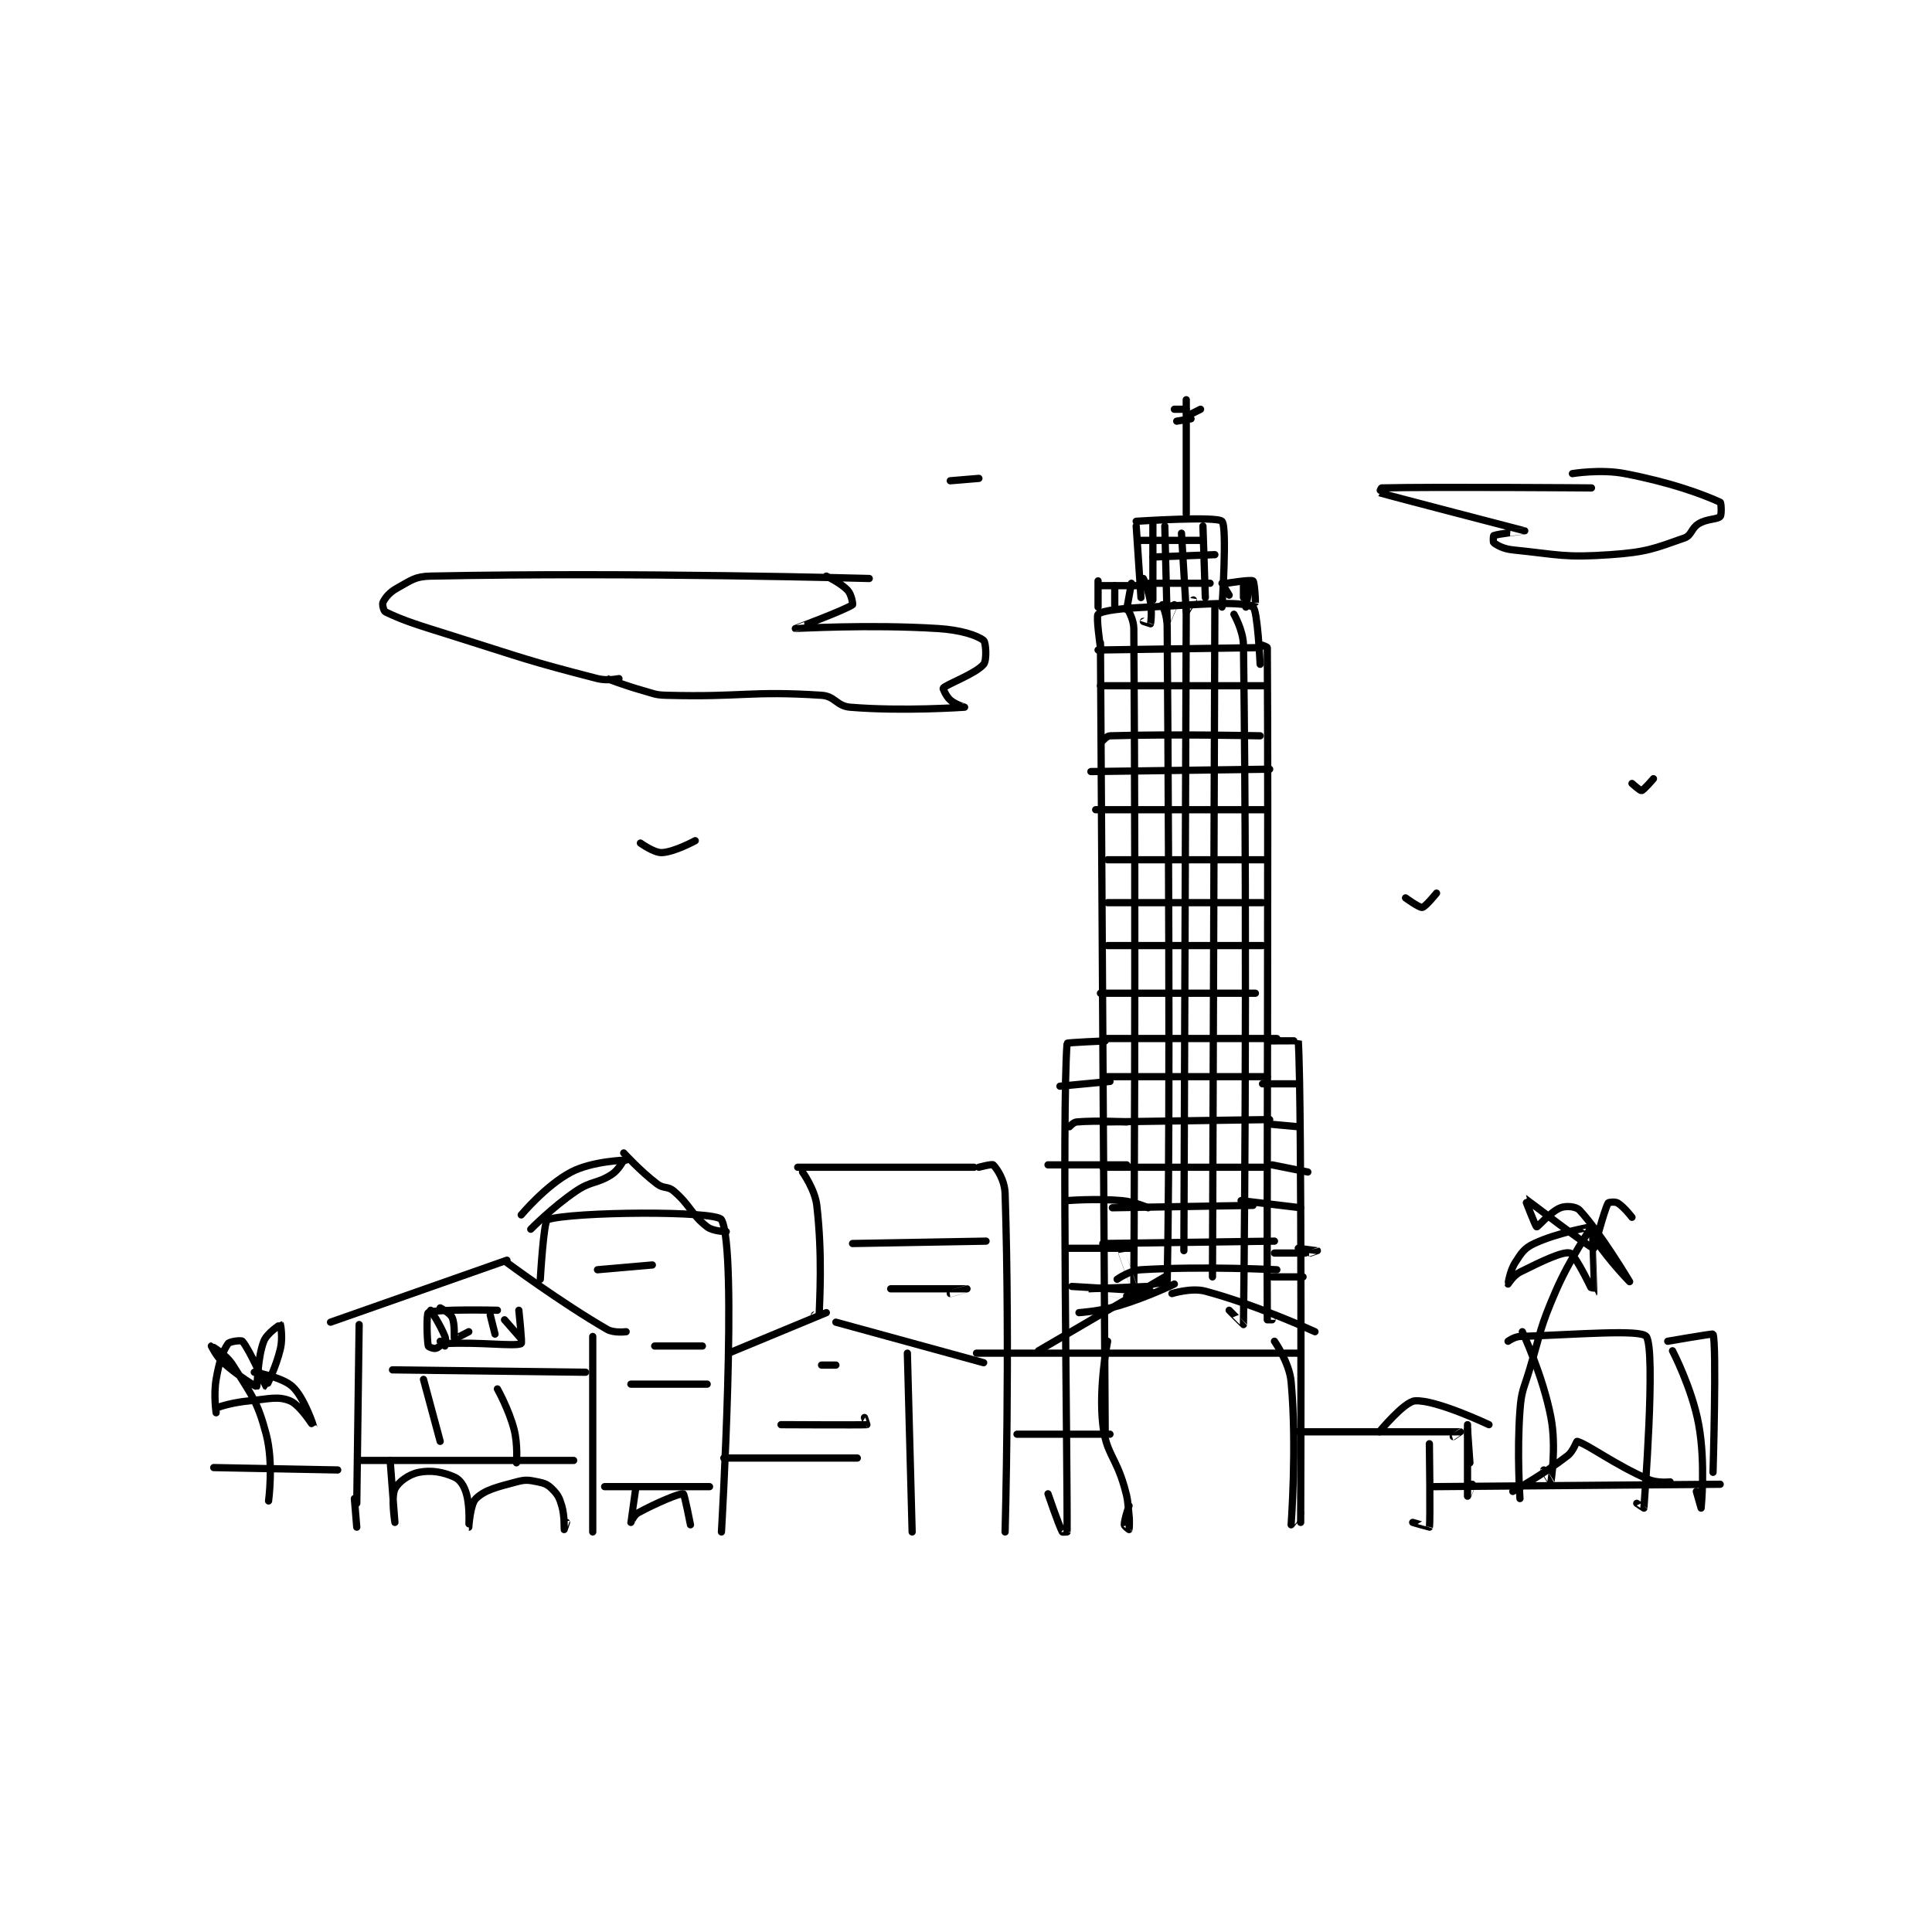 <?xml version="1.0" encoding="utf-8"?>
<!DOCTYPE svg PUBLIC "-//W3C//DTD SVG 1.1//EN" "http://www.w3.org/Graphics/SVG/1.1/DTD/svg11.dtd">
<svg viewBox="0 0 800 800" preserveAspectRatio="xMinYMin meet" xmlns="http://www.w3.org/2000/svg" version="1.1">
<g fill="none" stroke="black" stroke-linecap="round" stroke-linejoin="round" stroke-width="3.039">
<g transform="translate(87.52,165.517) scale(0.987) translate(-7,-6)">
<path id="0" d="M131 367 L57 393 "/>
<path id="1" d="M131 368 C131 368 153.45 384.661 173 396 C175.88 397.671 181 397 181 397 "/>
<path id="2" d="M69 394 L68 469 "/>
<path id="3" d="M167 399 L167 481 "/>
<path id="4" d="M67 467 L68 479 "/>
<path id="5" d="M145 375 C145 375 146.414 350.522 148 350 C158.313 346.608 218.838 346.12 221 350 C227.963 362.495 221 481 221 481 "/>
<path id="6" d="M181 325 C181 325 166.889 325.353 158 330 C147.446 335.517 137 348 137 348 "/>
<path id="7" d="M180 322 C180 322 186.873 329.57 194 335 C196.768 337.109 198.47 335.832 201 338 C208.098 344.084 208.225 347.764 215 353 C217.527 354.953 223 355 223 355 "/>
<path id="8" d="M141 354 C141 354 150.119 344.684 160 338 C166.538 333.577 168.766 335.052 175 331 C177.838 329.155 180 325 180 325 "/>
<path id="9" d="M224 406 L265 389 "/>
<path id="10" d="M269 393 L331 410 "/>
<path id="11" d="M299 406 L301 481 "/>
<path id="12" d="M255 330 C255 330 260.214 337.265 261 344 C263.465 365.129 262.12 384.502 262 390 C262 390.005 260 390 260 390 "/>
<path id="13" d="M253 328 L327 328 "/>
<path id="14" d="M329 328 C329 328 334.529 326.529 335 327 C336.601 328.601 339.818 333.384 340 339 C342.129 404.574 340 481 340 481 "/>
<path id="15" d="M354 405 L407 374 "/>
<path id="16" d="M410 381 C410 381 418.148 378.439 424 380 C445.534 385.743 470 397 470 397 "/>
<path id="17" d="M383 401 C383 401 379.176 420.107 381 436 C382.418 448.356 386.233 448.988 390 462 C391.656 467.722 391.338 468.045 392 474 C392.325 476.923 392.026 479.949 392 480 C391.996 480.009 390 478.573 390 478 C390 475.706 392 470 392 470 "/>
<path id="18" d="M453 401 C453 401 459.264 409.901 460 418 C462.505 445.555 459.974 477.642 460 478 C460.002 478.028 464 473 464 473 "/>
<path id="19" d="M462 439 C462 439 530.757 438.993 531 439 C531.01 439 528 441 528 441 "/>
<path id="20" d="M518 444 C518 444 518.467 476.798 518 479 C517.993 479.032 511 477 511 477 "/>
<path id="21" d="M345 440 L384 440 "/>
<path id="22" d="M380 108 L382 440 "/>
<path id="23" d="M448 109 C448 109 449.998 109.734 450 110 C450.522 183.825 449.75 356.752 450 392 C450 392.002 452 392 452 392 "/>
<path id="24" d="M380 110 C380 110 378.094 96.77 379 96 C380.959 94.335 389.559 93.482 400 93 C421.733 91.997 438.488 90.186 444 93 C445.911 93.976 447 117 447 117 "/>
<path id="25" d="M379 111 L447 110 "/>
<path id="26" d="M398 81 C398 81 400.227 86.104 401 91 C401.664 95.207 401.173 99.539 401 100 C400.998 100.006 398 99 398 99 "/>
<path id="27" d="M431 83 L434 88 "/>
<path id="28" d="M380 126 L449 126 "/>
<path id="29" d="M381 149 C381 149 382.717 147.039 384 147 C410.408 146.2 447 147 447 147 "/>
<path id="30" d="M376 162 L451 161 "/>
<path id="31" d="M378 178 L450 178 "/>
<path id="32" d="M383 199 L449 199 "/>
<path id="33" d="M383 217 L448 217 "/>
<path id="34" d="M383 235 L448 235 "/>
<path id="35" d="M380 255 L445 255 "/>
<path id="36" d="M411 377 C411 377 399.559 382.532 388 386 C379.949 388.415 371 389 371 389 "/>
<path id="37" d="M328 406 L464 406 "/>
<path id="38" d="M381 274 L454 274 "/>
<path id="39" d="M382 290 L450 290 "/>
<path id="40" d="M382 309 L451 308 "/>
<path id="41" d="M381 328 L449 328 "/>
<path id="42" d="M385 345 L444 344 "/>
<path id="43" d="M381 360 L453 359 "/>
<path id="44" d="M387 375 C387 375 392.257 371.283 397 371 C423.404 369.424 454 371 454 371 "/>
<path id="45" d="M391 382 C391 382 374.999 379 375 379 C375.002 378.999 400 378 400 378 "/>
<path id="46" d="M392 95 C392 95 393.976 98.627 394 102 C394.938 234.735 394.002 377.883 394 378 C394 378.006 389 364 389 364 "/>
<path id="47" d="M406 92 C406 92 407.969 96.6 408 101 C408.945 235.239 409.013 329.416 408 376 C407.996 376.192 402 377 402 377 "/>
<path id="48" d="M416 94 L415 363 "/>
<path id="49" d="M428 93 L427 374 "/>
<path id="50" d="M436 96 C436 96 439.916 102.76 440 109 C441.829 245.244 440.066 390.945 440 394 C439.999 394.063 434 388 434 388 "/>
<path id="51" d="M451 275 C451 275 462.994 274.903 463 275 C464.635 300.404 464 477 464 477 "/>
<path id="52" d="M448 293 L462 293 "/>
<path id="53" d="M452 310 L463 311 "/>
<path id="54" d="M452 327 L467 330 "/>
<path id="55" d="M439 342 L464 345 "/>
<path id="56" d="M463 362 C463 362 470.991 362.997 471 363 C471.003 363.001 468 364 468 364 "/>
<path id="57" d="M452 374 L465 374 "/>
<path id="58" d="M453 364 L466 364 "/>
<path id="59" d="M382 275 C382 275 366.024 275.685 366 276 C363.767 304.748 366.25 455.377 366 481 C366 481.002 364.091 481.183 364 481 C362.266 477.531 358 465 358 465 "/>
<path id="60" d="M363 294 L384 292 "/>
<path id="61" d="M367 311 C367 311 368.681 309.11 370 309 C378.75 308.271 391 309 391 309 "/>
<path id="62" d="M358 327 L391 327 "/>
<path id="63" d="M366 342 C366 342 377.987 341.028 389 342 C394.394 342.476 400 345 400 345 "/>
<path id="64" d="M367 362 L394 362 "/>
<path id="65" d="M368 378 L401 380 "/>
<path id="66" d="M395 59 L397 89 "/>
<path id="67" d="M395 57 C395 57 428.75 54.75 431 57 C433.25 59.25 431 93 431 93 "/>
<path id="68" d="M407 59 C407 59 407.995 98.959 408 99 C408.001 99.007 411 92 411 92 "/>
<path id="69" d="M414 62 C414 62 415.978 94.876 416 95 C416.003 95.017 419 90 419 90 "/>
<path id="70" d="M423 59 L424 89 "/>
<path id="71" d="M402 57 L402 90 "/>
<path id="72" d="M399 83 L426 83 "/>
<path id="73" d="M402 72 L428 71 "/>
<path id="74" d="M396 65 L422 65 "/>
<path id="75" d="M416 54 L416 6 "/>
<path id="76" d="M412 15 L418 14 "/>
<path id="77" d="M411 10 L416 10 "/>
<path id="78" d="M418 12 L422 10 "/>
<path id="79" d="M379 82 L379 93 "/>
<path id="80" d="M380 84 L398 84 "/>
<path id="81" d="M433 83 C433 83 443.07 81.38 444 82 C444.63 82.42 445.096 90.132 445 91 C444.998 91.022 443 91 443 91 "/>
<path id="82" d="M386 84 L386 93 "/>
<path id="83" d="M393 83 L391 94 "/>
<path id="84" d="M443 82 L441 93 "/>
<path id="85" d="M440 84 L440 89 "/>
<path id="86" d="M70 451 L159 451 "/>
<path id="87" d="M82 451 C82 451 84 477 84 477 C84 477 82.318 466.532 84 463 C85.413 460.033 89.869 456.826 94 456 C99.29 454.942 104.315 455.892 109 458 C111.402 459.081 113.044 461.655 114 465 C115.62 470.669 114.998 478.999 115 479 C115.001 479 115.597 469.283 118 467 C121.946 463.251 126.847 462.195 135 460 C138.886 458.954 140.118 459.224 144 460 C146.847 460.569 148.112 461.112 150 463 C152.308 465.308 152.987 466.556 154 470 C155.275 474.336 154.997 479.991 155 480 C155.001 480.002 156 477 156 477 "/>
<path id="88" d="M172 462 L216 462 "/>
<path id="89" d="M185 463 C185 463 182.997 476.974 183 477 C183.001 477.007 184.267 473.945 186 473 C193.816 468.737 203.596 464.681 205 465 C205.487 465.111 208 478 208 478 "/>
<path id="90" d="M222 450 L278 450 "/>
<path id="91" d="M246 436 C246 436 279.911 436.179 282 436 C282.043 435.996 281 433 281 433 "/>
<path id="92" d="M263 411 L269 411 "/>
<path id="93" d="M276 360 L332 359 "/>
<path id="94" d="M292 379 C292 379 323.994 379 324 379 C324.001 379 317 381 317 381 "/>
<path id="95" d="M169 371 L192 369 "/>
<path id="96" d="M183 419 L215 419 "/>
<path id="97" d="M193 403 L213 403 "/>
<path id="98" d="M83 413 L164 414 "/>
<path id="99" d="M96 417 L103 443 "/>
<path id="100" d="M127 421 C127 421 131.838 429.624 134 438 C135.639 444.35 135 452 135 452 "/>
<path id="101" d="M99 388 C99 388 102.963 393.908 105 399 C105.608 400.52 105.021 402.979 105 403 C105 403 103 401 103 401 "/>
<path id="102" d="M136 388 C136 388 137.477 401.785 137 402 C134.134 403.294 119.311 401.205 105 402 C103.161 402.102 102.53 403.781 101 404 C99.98 404.146 98.067 403.333 98 403 C97.417 400.085 97.236 389.395 98 389 C101.115 387.389 127 388 127 388 "/>
<path id="103" d="M103 387 C103 387 107.126 389.106 108 391 C109.311 393.841 108.731 399.77 109 400 C109.106 400.091 115 397 115 397 "/>
<path id="104" d="M124 390 L126 398 "/>
<path id="105" d="M130 392 L137 400 "/>
<path id="106" d="M283 81 C283 81 185.509 78.252 99 80 C92.37 80.134 90.826 81.796 85 85 C81.765 86.779 80.032 88.936 79 91 C78.599 91.803 79.282 94.653 80 95 C88.044 98.883 93.852 100.549 108 105 C138.282 114.527 139.466 115.406 169 123 C173.05 124.041 178 123 178 123 C178 123 172.999 122.999 173 123 C173.005 123.002 180.455 125.887 188 128 C192.858 129.36 193.074 129.869 198 130 C229.849 130.849 233.078 128.057 263 130 C268.673 130.368 269.3 134.525 275 135 C297.036 136.836 322.933 135.005 323 135 C323.008 134.999 319.057 133.828 317 132 C315.233 130.429 313.865 127.144 314 127 C315.585 125.302 327.575 121.03 331 117 C332.401 115.352 331.957 107.755 331 107 C328.219 104.805 321.306 102.589 312 102 C283.095 100.171 252.041 102.011 252 102 C251.985 101.996 273.057 94.141 276 92 C276.223 91.838 275.562 87.704 274 86 C271.159 82.901 265 80 265 80 "/>
<path id="107" d="M586 43 C586 43 521.027 42.483 498 43 C497.727 43.006 496.971 44.991 497 45 C501.761 46.428 557.95 60.981 558 61 C558.009 61.003 546.99 62.235 545 63 C544.833 63.064 544.671 65.754 545 66 C546.497 67.123 549.083 68.6 553 69 C572.429 70.983 574.402 72.361 594 71 C609.102 69.951 612.321 68.455 625 64 C628.073 62.92 627.833 59.9 631 58 C634.562 55.862 638.701 56.299 640 55 C640.65 54.35 640.465 49.209 640 49 C632.179 45.48 619.546 40.783 600 37 C589.84 35.033 578 37 578 37 "/>
<path id="108" d="M187 192 C187 192 192.727 196.142 196 196 C201.272 195.771 210 191 210 191 "/>
<path id="109" d="M508 215 C508 215 513.756 219.191 515 219 C516.349 218.792 521 213 521 213 "/>
<path id="110" d="M603 167 C603 167 606.483 170.115 607 170 C607.948 169.789 612 165 612 165 "/>
<path id="111" d="M317 40 L329 39 "/>
<path id="112" d="M520 462 L640 461 "/>
<path id="113" d="M553 464 C553 464 566.056 456.735 576 449 C578.486 447.066 579.69 442.909 580 443 C584.813 444.416 595.549 452.701 610 459 C613.688 460.608 619 460 619 460 "/>
<path id="114" d="M497 439 C497 439 507.454 426.296 512 426 C520.706 425.432 543 436 543 436 "/>
<path id="115" d="M534 438 L535 452 "/>
<path id="116" d="M534 436 C534 436 533.999 465.981 534 466 C534 466.003 536 461 536 461 "/>
<path id="117" d="M557 397 C557 397 565.66 415.463 569 433 C571.356 445.367 569.009 459.933 569 460 C568.998 460.011 566 455 566 455 "/>
<path id="118" d="M618 401 C618 401 636.902 397.716 637 398 C638.594 402.614 637 456 637 456 "/>
<path id="119" d="M620 405 C620 405 628.235 420.792 631 436 C633.948 452.214 632 470.996 632 471 C632 471.001 630 464 630 464 "/>
<path id="120" d="M551 401 C551 401 553.646 399.081 556 399 C580.609 398.151 606.792 395.942 609 399 C613.112 404.694 608.107 469.126 608 471 C607.997 471.048 605 469 605 469 "/>
<path id="121" d="M556 467 C556 467 554.673 447.913 556 430 C556.62 421.626 557.506 421.314 560 413 C564.975 396.417 564.228 395.627 571 380 C577.007 366.139 586.079 353.176 586 353 C585.985 352.967 571.848 355.384 562 360 C557.758 361.988 556.696 363.833 554 368 C551.761 371.46 550.996 376.992 551 377 C551.001 377.003 553.257 373.372 556 372 C565.144 367.428 574.068 363.149 577 364 C579.345 364.681 586.992 381.011 587 381 C587.025 380.967 586 352.003 586 352 C586 351.999 586.234 356.35 588 359 C593.582 367.373 602 376 602 376 C602 376 589.641 355.237 581 346 C579.523 344.421 575.381 344.074 573 345 C568.899 346.595 563.481 353.128 563 353 C562.499 352.866 557.977 340.992 558 341 C558.087 341.033 585.236 361.899 587 362 C587.287 362.016 591.067 346.672 593 343 C593.184 342.651 595.929 342.357 597 343 C599.571 344.543 603 349 603 349 "/>
<path id="122" d="M60 455 L8 454 "/>
<path id="123" d="M31 468 C31 468 33.19 452.123 30 440 C26.311 425.981 23.816 423.573 16 411 C13.182 406.466 7.001 403 7 403 C7 403 9.039 407.351 12 410 C18.032 415.397 25.74 420.137 26 420 C26.39 419.794 26.239 408.18 29 401 C30.328 397.547 35.964 393.985 36 394 C36.039 394.017 37.027 399.55 36 404 C34.215 411.736 30.041 420.008 30 420 C29.816 419.966 22.988 404.362 20 401 C19.536 400.478 14.644 401.063 14 402 C11.682 405.372 10.261 409.688 9 417 C7.887 423.454 9 431 9 431 C9 431 8.884 429.041 9 429 C11.444 428.127 16.077 426.67 23 426 C31.235 425.203 34.901 423.923 40 426 C44.344 427.77 50 437.001 50 437 C50 436.998 46.099 424.691 41 420 C36.546 415.903 25 414 25 414 "/>
</g>
</g>
</svg>
